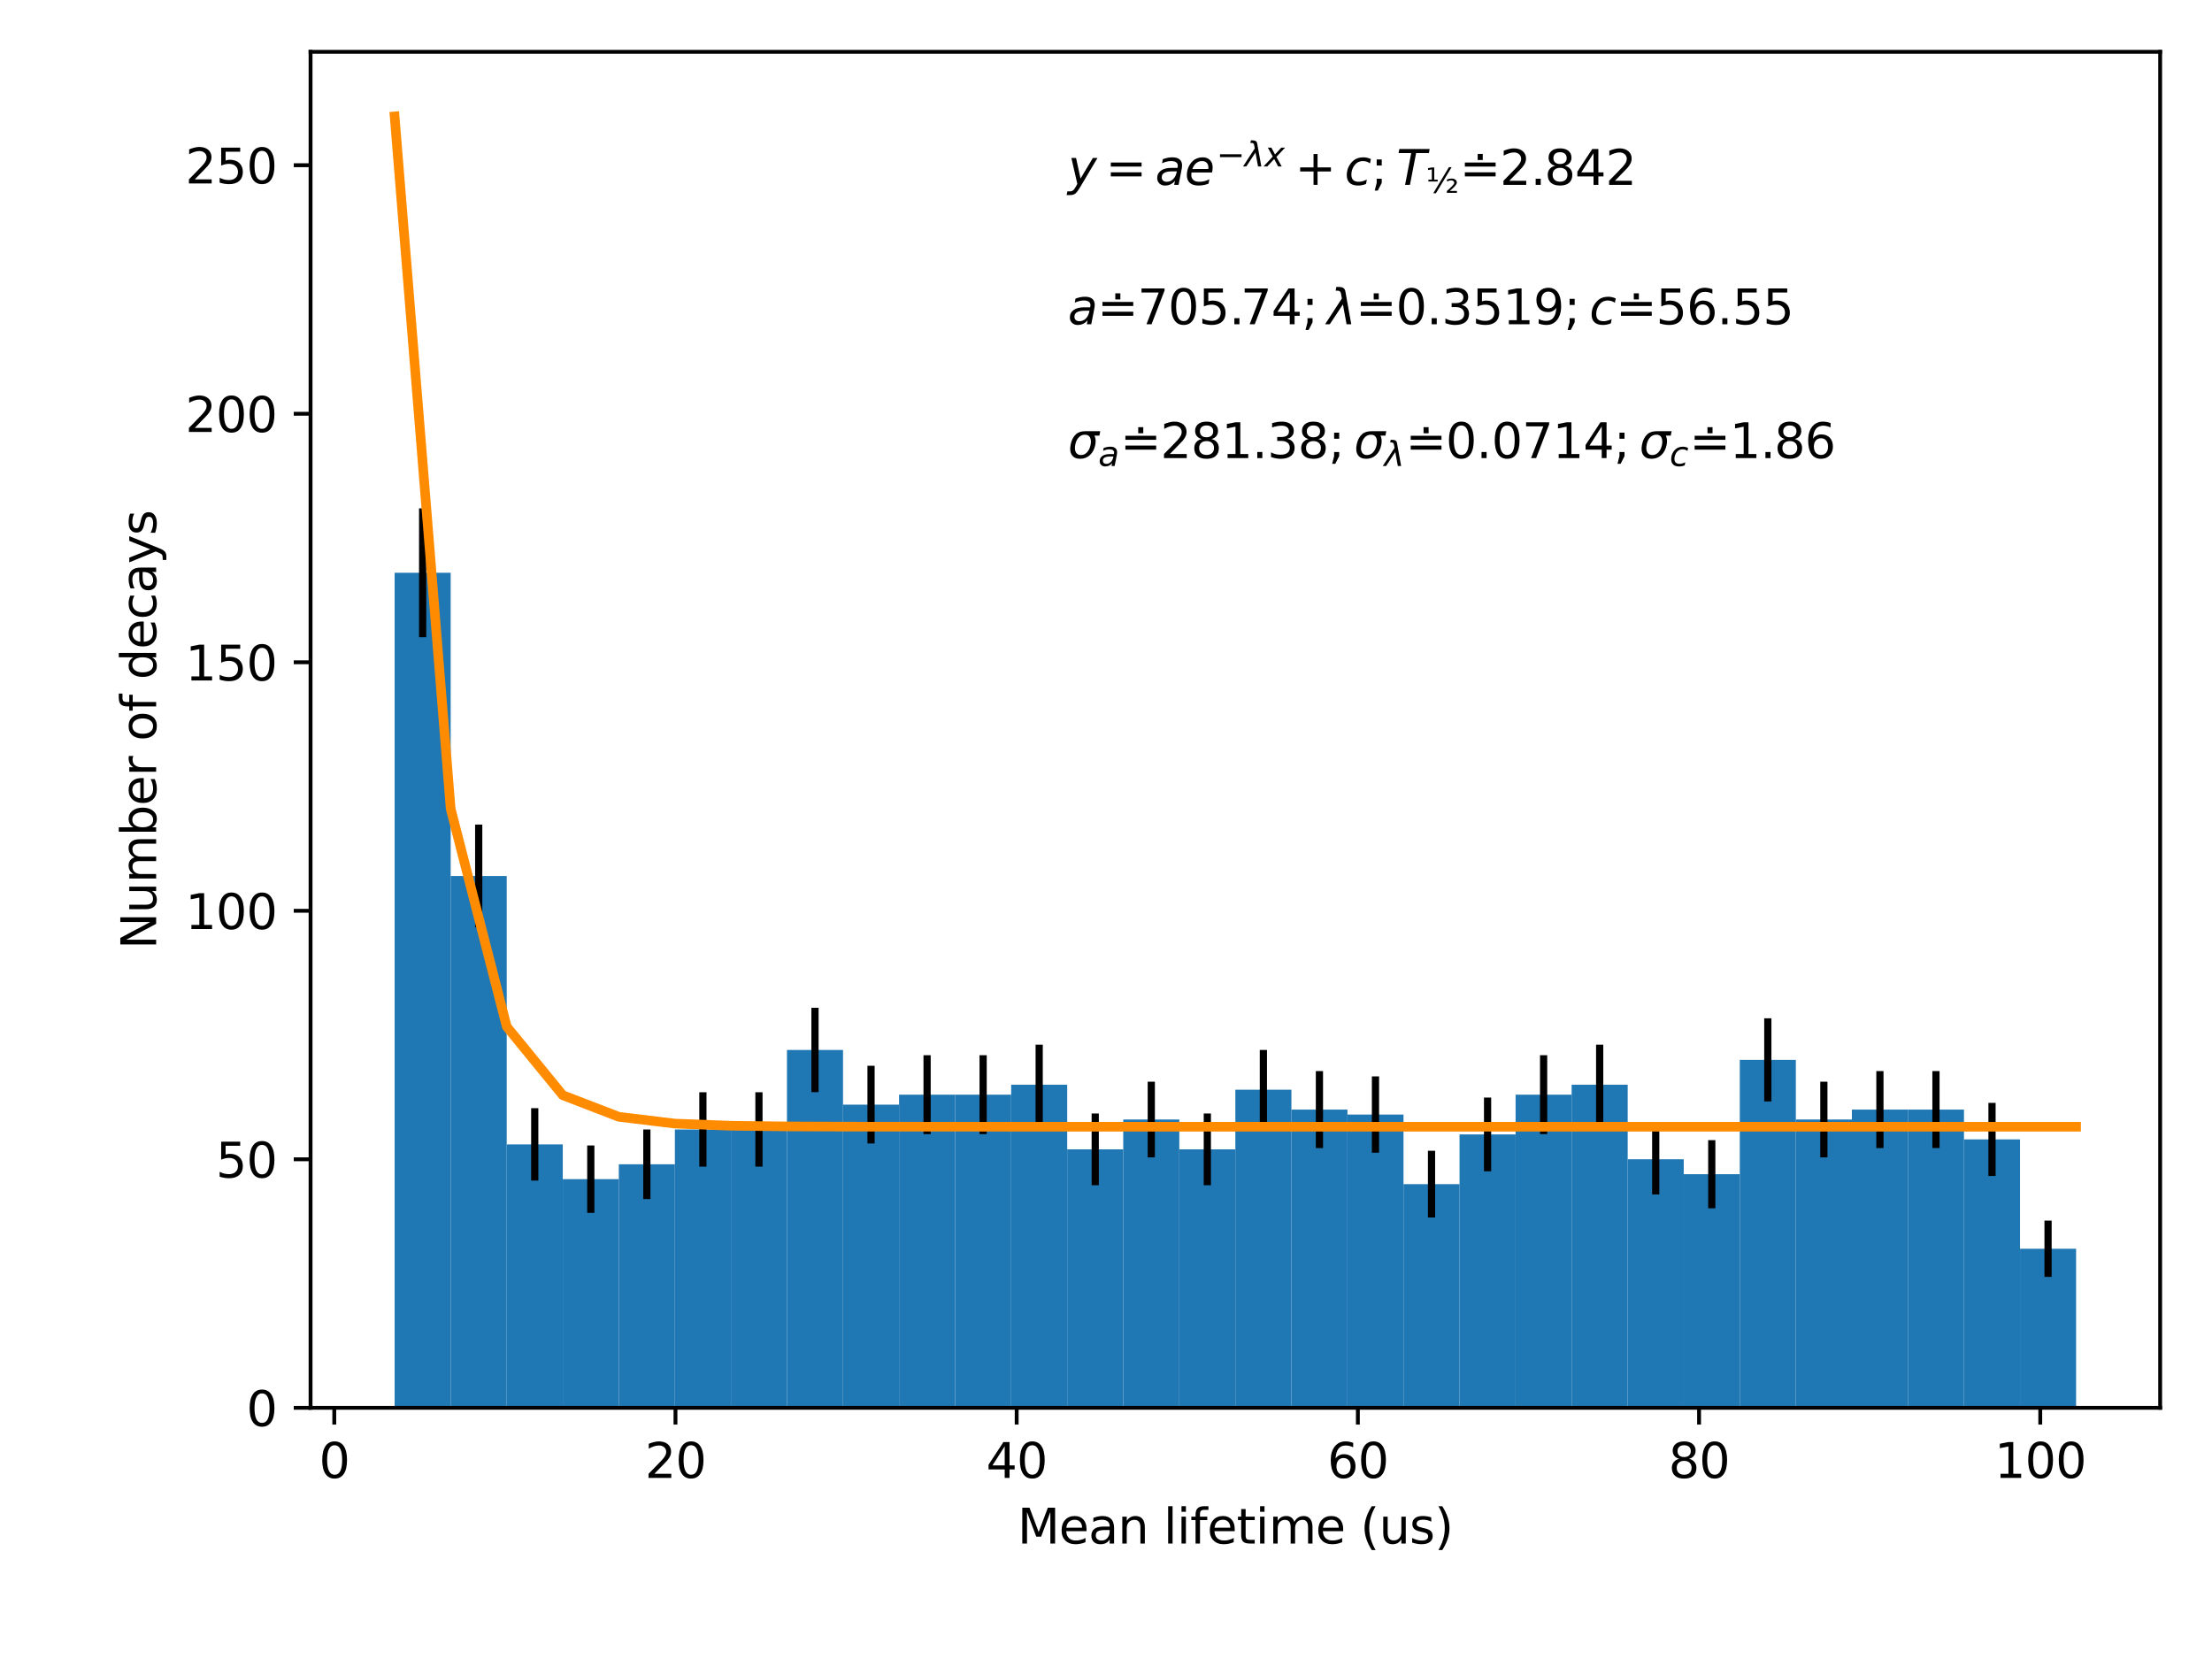<?xml version="1.0" encoding="utf-8" standalone="no"?>
<!DOCTYPE svg PUBLIC "-//W3C//DTD SVG 1.1//EN"
  "http://www.w3.org/Graphics/SVG/1.1/DTD/svg11.dtd">
<svg height="345.6pt" version="1.1" viewBox="0 0 460.8 345.6" width="460.8pt" xmlns="http://www.w3.org/2000/svg" xmlns:xlink="http://www.w3.org/1999/xlink">
 <defs>
  <style type="text/css">*{stroke-linecap:butt;stroke-linejoin:round;}</style>
 </defs>
 <g id="figure_1">
  <g id="patch_1">
   <path d="M 0 345.6 
L 460.8 345.6 
L 460.8 0 
L 0 0 
z
" style="fill:#ffffff;"/>
  </g>
  <g id="axes_1">
   <g id="patch_2">
    <path d="M 64.694 293.272 
L 450 293.272 
L 450 10.8 
L 64.694 10.8 
z
" style="fill:#ffffff;"/>
   </g>
   <g id="patch_3">
    <path clip-path="url(#pb9f4e8120f)" d="M 82.208 293.272 
L 93.884 293.272 
L 93.884 119.322 
L 82.208 119.322 
z
" style="fill:#1f77b4;"/>
   </g>
   <g id="patch_4">
    <path clip-path="url(#pb9f4e8120f)" d="M 93.884 293.272 
L 105.56 293.272 
L 105.56 182.483 
L 93.884 182.483 
z
" style="fill:#1f77b4;"/>
   </g>
   <g id="patch_5">
    <path clip-path="url(#pb9f4e8120f)" d="M 105.56 293.272 
L 117.236 293.272 
L 117.236 238.395 
L 105.56 238.395 
z
" style="fill:#1f77b4;"/>
   </g>
   <g id="patch_6">
    <path clip-path="url(#pb9f4e8120f)" d="M 117.236 293.272 
L 128.912 293.272 
L 128.912 245.643 
L 117.236 245.643 
z
" style="fill:#1f77b4;"/>
   </g>
   <g id="patch_7">
    <path clip-path="url(#pb9f4e8120f)" d="M 128.912 293.272 
L 140.588 293.272 
L 140.588 242.537 
L 128.912 242.537 
z
" style="fill:#1f77b4;"/>
   </g>
   <g id="patch_8">
    <path clip-path="url(#pb9f4e8120f)" d="M 140.588 293.272 
L 152.264 293.272 
L 152.264 235.289 
L 140.588 235.289 
z
" style="fill:#1f77b4;"/>
   </g>
   <g id="patch_9">
    <path clip-path="url(#pb9f4e8120f)" d="M 152.264 293.272 
L 163.939 293.272 
L 163.939 235.289 
L 152.264 235.289 
z
" style="fill:#1f77b4;"/>
   </g>
   <g id="patch_10">
    <path clip-path="url(#pb9f4e8120f)" d="M 163.939 293.272 
L 175.615 293.272 
L 175.615 218.722 
L 163.939 218.722 
z
" style="fill:#1f77b4;"/>
   </g>
   <g id="patch_11">
    <path clip-path="url(#pb9f4e8120f)" d="M 175.615 293.272 
L 187.291 293.272 
L 187.291 230.112 
L 175.615 230.112 
z
" style="fill:#1f77b4;"/>
   </g>
   <g id="patch_12">
    <path clip-path="url(#pb9f4e8120f)" d="M 187.291 293.272 
L 198.967 293.272 
L 198.967 228.041 
L 187.291 228.041 
z
" style="fill:#1f77b4;"/>
   </g>
   <g id="patch_13">
    <path clip-path="url(#pb9f4e8120f)" d="M 198.967 293.272 
L 210.643 293.272 
L 210.643 228.041 
L 198.967 228.041 
z
" style="fill:#1f77b4;"/>
   </g>
   <g id="patch_14">
    <path clip-path="url(#pb9f4e8120f)" d="M 210.643 293.272 
L 222.319 293.272 
L 222.319 225.97 
L 210.643 225.97 
z
" style="fill:#1f77b4;"/>
   </g>
   <g id="patch_15">
    <path clip-path="url(#pb9f4e8120f)" d="M 222.319 293.272 
L 233.995 293.272 
L 233.995 239.43 
L 222.319 239.43 
z
" style="fill:#1f77b4;"/>
   </g>
   <g id="patch_16">
    <path clip-path="url(#pb9f4e8120f)" d="M 233.995 293.272 
L 245.671 293.272 
L 245.671 233.218 
L 233.995 233.218 
z
" style="fill:#1f77b4;"/>
   </g>
   <g id="patch_17">
    <path clip-path="url(#pb9f4e8120f)" d="M 245.671 293.272 
L 257.347 293.272 
L 257.347 239.43 
L 245.671 239.43 
z
" style="fill:#1f77b4;"/>
   </g>
   <g id="patch_18">
    <path clip-path="url(#pb9f4e8120f)" d="M 257.347 293.272 
L 269.023 293.272 
L 269.023 227.005 
L 257.347 227.005 
z
" style="fill:#1f77b4;"/>
   </g>
   <g id="patch_19">
    <path clip-path="url(#pb9f4e8120f)" d="M 269.023 293.272 
L 280.699 293.272 
L 280.699 231.147 
L 269.023 231.147 
z
" style="fill:#1f77b4;"/>
   </g>
   <g id="patch_20">
    <path clip-path="url(#pb9f4e8120f)" d="M 280.699 293.272 
L 292.375 293.272 
L 292.375 232.182 
L 280.699 232.182 
z
" style="fill:#1f77b4;"/>
   </g>
   <g id="patch_21">
    <path clip-path="url(#pb9f4e8120f)" d="M 292.375 293.272 
L 304.051 293.272 
L 304.051 246.678 
L 292.375 246.678 
z
" style="fill:#1f77b4;"/>
   </g>
   <g id="patch_22">
    <path clip-path="url(#pb9f4e8120f)" d="M 304.051 293.272 
L 315.727 293.272 
L 315.727 236.324 
L 304.051 236.324 
z
" style="fill:#1f77b4;"/>
   </g>
   <g id="patch_23">
    <path clip-path="url(#pb9f4e8120f)" d="M 315.727 293.272 
L 327.403 293.272 
L 327.403 228.041 
L 315.727 228.041 
z
" style="fill:#1f77b4;"/>
   </g>
   <g id="patch_24">
    <path clip-path="url(#pb9f4e8120f)" d="M 327.403 293.272 
L 339.079 293.272 
L 339.079 225.97 
L 327.403 225.97 
z
" style="fill:#1f77b4;"/>
   </g>
   <g id="patch_25">
    <path clip-path="url(#pb9f4e8120f)" d="M 339.079 293.272 
L 350.755 293.272 
L 350.755 241.501 
L 339.079 241.501 
z
" style="fill:#1f77b4;"/>
   </g>
   <g id="patch_26">
    <path clip-path="url(#pb9f4e8120f)" d="M 350.755 293.272 
L 362.43 293.272 
L 362.43 244.607 
L 350.755 244.607 
z
" style="fill:#1f77b4;"/>
   </g>
   <g id="patch_27">
    <path clip-path="url(#pb9f4e8120f)" d="M 362.43 293.272 
L 374.106 293.272 
L 374.106 220.793 
L 362.43 220.793 
z
" style="fill:#1f77b4;"/>
   </g>
   <g id="patch_28">
    <path clip-path="url(#pb9f4e8120f)" d="M 374.106 293.272 
L 385.782 293.272 
L 385.782 233.218 
L 374.106 233.218 
z
" style="fill:#1f77b4;"/>
   </g>
   <g id="patch_29">
    <path clip-path="url(#pb9f4e8120f)" d="M 385.782 293.272 
L 397.458 293.272 
L 397.458 231.147 
L 385.782 231.147 
z
" style="fill:#1f77b4;"/>
   </g>
   <g id="patch_30">
    <path clip-path="url(#pb9f4e8120f)" d="M 397.458 293.272 
L 409.134 293.272 
L 409.134 231.147 
L 397.458 231.147 
z
" style="fill:#1f77b4;"/>
   </g>
   <g id="patch_31">
    <path clip-path="url(#pb9f4e8120f)" d="M 409.134 293.272 
L 420.81 293.272 
L 420.81 237.36 
L 409.134 237.36 
z
" style="fill:#1f77b4;"/>
   </g>
   <g id="patch_32">
    <path clip-path="url(#pb9f4e8120f)" d="M 420.81 293.272 
L 432.486 293.272 
L 432.486 260.139 
L 420.81 260.139 
z
" style="fill:#1f77b4;"/>
   </g>
   <g id="matplotlib.axis_1">
    <g id="xtick_1">
     <g id="line2d_1">
      <defs>
       <path d="M 0 0 
L 0 3.5 
" id="mb888a8dc50" style="stroke:#000000;stroke-width:0.8;"/>
      </defs>
      <g>
       <use style="stroke:#000000;stroke-width:0.8;" x="69.636" xlink:href="#mb888a8dc50" y="293.272"/>
      </g>
     </g>
     <g id="text_1">
      <!-- 0 -->
      <g transform="translate(66.455 307.87)scale(0.1 -0.1)">
       <defs>
        <path d="M 2034 4250 
Q 1547 4250 1301 3770 
Q 1056 3291 1056 2328 
Q 1056 1369 1301 889 
Q 1547 409 2034 409 
Q 2525 409 2770 889 
Q 3016 1369 3016 2328 
Q 3016 3291 2770 3770 
Q 2525 4250 2034 4250 
z
M 2034 4750 
Q 2819 4750 3233 4129 
Q 3647 3509 3647 2328 
Q 3647 1150 3233 529 
Q 2819 -91 2034 -91 
Q 1250 -91 836 529 
Q 422 1150 422 2328 
Q 422 3509 836 4129 
Q 1250 4750 2034 4750 
z
" id="DejaVuSans-30" transform="scale(0.016)"/>
       </defs>
       <use xlink:href="#DejaVuSans-30"/>
      </g>
     </g>
    </g>
    <g id="xtick_2">
     <g id="line2d_2">
      <g>
       <use style="stroke:#000000;stroke-width:0.8;" x="140.713" xlink:href="#mb888a8dc50" y="293.272"/>
      </g>
     </g>
     <g id="text_2">
      <!-- 20 -->
      <g transform="translate(134.351 307.87)scale(0.1 -0.1)">
       <defs>
        <path d="M 1228 531 
L 3431 531 
L 3431 0 
L 469 0 
L 469 531 
Q 828 903 1448 1529 
Q 2069 2156 2228 2338 
Q 2531 2678 2651 2914 
Q 2772 3150 2772 3378 
Q 2772 3750 2511 3984 
Q 2250 4219 1831 4219 
Q 1534 4219 1204 4116 
Q 875 4013 500 3803 
L 500 4441 
Q 881 4594 1212 4672 
Q 1544 4750 1819 4750 
Q 2544 4750 2975 4387 
Q 3406 4025 3406 3419 
Q 3406 3131 3298 2873 
Q 3191 2616 2906 2266 
Q 2828 2175 2409 1742 
Q 1991 1309 1228 531 
z
" id="DejaVuSans-32" transform="scale(0.016)"/>
       </defs>
       <use xlink:href="#DejaVuSans-32"/>
       <use x="63.623" xlink:href="#DejaVuSans-30"/>
      </g>
     </g>
    </g>
    <g id="xtick_3">
     <g id="line2d_3">
      <g>
       <use style="stroke:#000000;stroke-width:0.8;" x="211.791" xlink:href="#mb888a8dc50" y="293.272"/>
      </g>
     </g>
     <g id="text_3">
      <!-- 40 -->
      <g transform="translate(205.428 307.87)scale(0.1 -0.1)">
       <defs>
        <path d="M 2419 4116 
L 825 1625 
L 2419 1625 
L 2419 4116 
z
M 2253 4666 
L 3047 4666 
L 3047 1625 
L 3713 1625 
L 3713 1100 
L 3047 1100 
L 3047 0 
L 2419 0 
L 2419 1100 
L 313 1100 
L 313 1709 
L 2253 4666 
z
" id="DejaVuSans-34" transform="scale(0.016)"/>
       </defs>
       <use xlink:href="#DejaVuSans-34"/>
       <use x="63.623" xlink:href="#DejaVuSans-30"/>
      </g>
     </g>
    </g>
    <g id="xtick_4">
     <g id="line2d_4">
      <g>
       <use style="stroke:#000000;stroke-width:0.8;" x="282.868" xlink:href="#mb888a8dc50" y="293.272"/>
      </g>
     </g>
     <g id="text_4">
      <!-- 60 -->
      <g transform="translate(276.506 307.87)scale(0.1 -0.1)">
       <defs>
        <path d="M 2113 2584 
Q 1688 2584 1439 2293 
Q 1191 2003 1191 1497 
Q 1191 994 1439 701 
Q 1688 409 2113 409 
Q 2538 409 2786 701 
Q 3034 994 3034 1497 
Q 3034 2003 2786 2293 
Q 2538 2584 2113 2584 
z
M 3366 4563 
L 3366 3988 
Q 3128 4100 2886 4159 
Q 2644 4219 2406 4219 
Q 1781 4219 1451 3797 
Q 1122 3375 1075 2522 
Q 1259 2794 1537 2939 
Q 1816 3084 2150 3084 
Q 2853 3084 3261 2657 
Q 3669 2231 3669 1497 
Q 3669 778 3244 343 
Q 2819 -91 2113 -91 
Q 1303 -91 875 529 
Q 447 1150 447 2328 
Q 447 3434 972 4092 
Q 1497 4750 2381 4750 
Q 2619 4750 2861 4703 
Q 3103 4656 3366 4563 
z
" id="DejaVuSans-36" transform="scale(0.016)"/>
       </defs>
       <use xlink:href="#DejaVuSans-36"/>
       <use x="63.623" xlink:href="#DejaVuSans-30"/>
      </g>
     </g>
    </g>
    <g id="xtick_5">
     <g id="line2d_5">
      <g>
       <use style="stroke:#000000;stroke-width:0.8;" x="353.946" xlink:href="#mb888a8dc50" y="293.272"/>
      </g>
     </g>
     <g id="text_5">
      <!-- 80 -->
      <g transform="translate(347.583 307.87)scale(0.1 -0.1)">
       <defs>
        <path d="M 2034 2216 
Q 1584 2216 1326 1975 
Q 1069 1734 1069 1313 
Q 1069 891 1326 650 
Q 1584 409 2034 409 
Q 2484 409 2743 651 
Q 3003 894 3003 1313 
Q 3003 1734 2745 1975 
Q 2488 2216 2034 2216 
z
M 1403 2484 
Q 997 2584 770 2862 
Q 544 3141 544 3541 
Q 544 4100 942 4425 
Q 1341 4750 2034 4750 
Q 2731 4750 3128 4425 
Q 3525 4100 3525 3541 
Q 3525 3141 3298 2862 
Q 3072 2584 2669 2484 
Q 3125 2378 3379 2068 
Q 3634 1759 3634 1313 
Q 3634 634 3220 271 
Q 2806 -91 2034 -91 
Q 1263 -91 848 271 
Q 434 634 434 1313 
Q 434 1759 690 2068 
Q 947 2378 1403 2484 
z
M 1172 3481 
Q 1172 3119 1398 2916 
Q 1625 2713 2034 2713 
Q 2441 2713 2670 2916 
Q 2900 3119 2900 3481 
Q 2900 3844 2670 4047 
Q 2441 4250 2034 4250 
Q 1625 4250 1398 4047 
Q 1172 3844 1172 3481 
z
" id="DejaVuSans-38" transform="scale(0.016)"/>
       </defs>
       <use xlink:href="#DejaVuSans-38"/>
       <use x="63.623" xlink:href="#DejaVuSans-30"/>
      </g>
     </g>
    </g>
    <g id="xtick_6">
     <g id="line2d_6">
      <g>
       <use style="stroke:#000000;stroke-width:0.8;" x="425.023" xlink:href="#mb888a8dc50" y="293.272"/>
      </g>
     </g>
     <g id="text_6">
      <!-- 100 -->
      <g transform="translate(415.479 307.87)scale(0.1 -0.1)">
       <defs>
        <path d="M 794 531 
L 1825 531 
L 1825 4091 
L 703 3866 
L 703 4441 
L 1819 4666 
L 2450 4666 
L 2450 531 
L 3481 531 
L 3481 0 
L 794 0 
L 794 531 
z
" id="DejaVuSans-31" transform="scale(0.016)"/>
       </defs>
       <use xlink:href="#DejaVuSans-31"/>
       <use x="63.623" xlink:href="#DejaVuSans-30"/>
       <use x="127.246" xlink:href="#DejaVuSans-30"/>
      </g>
     </g>
    </g>
    <g id="text_7">
     <!-- Mean lifetime (us) -->
     <g transform="translate(211.959 321.549)scale(0.1 -0.1)">
      <defs>
       <path d="M 628 4666 
L 1569 4666 
L 2759 1491 
L 3956 4666 
L 4897 4666 
L 4897 0 
L 4281 0 
L 4281 4097 
L 3078 897 
L 2444 897 
L 1241 4097 
L 1241 0 
L 628 0 
L 628 4666 
z
" id="DejaVuSans-4d" transform="scale(0.016)"/>
       <path d="M 3597 1894 
L 3597 1613 
L 953 1613 
Q 991 1019 1311 708 
Q 1631 397 2203 397 
Q 2534 397 2845 478 
Q 3156 559 3463 722 
L 3463 178 
Q 3153 47 2828 -22 
Q 2503 -91 2169 -91 
Q 1331 -91 842 396 
Q 353 884 353 1716 
Q 353 2575 817 3079 
Q 1281 3584 2069 3584 
Q 2775 3584 3186 3129 
Q 3597 2675 3597 1894 
z
M 3022 2063 
Q 3016 2534 2758 2815 
Q 2500 3097 2075 3097 
Q 1594 3097 1305 2825 
Q 1016 2553 972 2059 
L 3022 2063 
z
" id="DejaVuSans-65" transform="scale(0.016)"/>
       <path d="M 2194 1759 
Q 1497 1759 1228 1600 
Q 959 1441 959 1056 
Q 959 750 1161 570 
Q 1363 391 1709 391 
Q 2188 391 2477 730 
Q 2766 1069 2766 1631 
L 2766 1759 
L 2194 1759 
z
M 3341 1997 
L 3341 0 
L 2766 0 
L 2766 531 
Q 2569 213 2275 61 
Q 1981 -91 1556 -91 
Q 1019 -91 701 211 
Q 384 513 384 1019 
Q 384 1609 779 1909 
Q 1175 2209 1959 2209 
L 2766 2209 
L 2766 2266 
Q 2766 2663 2505 2880 
Q 2244 3097 1772 3097 
Q 1472 3097 1187 3025 
Q 903 2953 641 2809 
L 641 3341 
Q 956 3463 1253 3523 
Q 1550 3584 1831 3584 
Q 2591 3584 2966 3190 
Q 3341 2797 3341 1997 
z
" id="DejaVuSans-61" transform="scale(0.016)"/>
       <path d="M 3513 2113 
L 3513 0 
L 2938 0 
L 2938 2094 
Q 2938 2591 2744 2837 
Q 2550 3084 2163 3084 
Q 1697 3084 1428 2787 
Q 1159 2491 1159 1978 
L 1159 0 
L 581 0 
L 581 3500 
L 1159 3500 
L 1159 2956 
Q 1366 3272 1645 3428 
Q 1925 3584 2291 3584 
Q 2894 3584 3203 3211 
Q 3513 2838 3513 2113 
z
" id="DejaVuSans-6e" transform="scale(0.016)"/>
       <path id="DejaVuSans-20" transform="scale(0.016)"/>
       <path d="M 603 4863 
L 1178 4863 
L 1178 0 
L 603 0 
L 603 4863 
z
" id="DejaVuSans-6c" transform="scale(0.016)"/>
       <path d="M 603 3500 
L 1178 3500 
L 1178 0 
L 603 0 
L 603 3500 
z
M 603 4863 
L 1178 4863 
L 1178 4134 
L 603 4134 
L 603 4863 
z
" id="DejaVuSans-69" transform="scale(0.016)"/>
       <path d="M 2375 4863 
L 2375 4384 
L 1825 4384 
Q 1516 4384 1395 4259 
Q 1275 4134 1275 3809 
L 1275 3500 
L 2222 3500 
L 2222 3053 
L 1275 3053 
L 1275 0 
L 697 0 
L 697 3053 
L 147 3053 
L 147 3500 
L 697 3500 
L 697 3744 
Q 697 4328 969 4595 
Q 1241 4863 1831 4863 
L 2375 4863 
z
" id="DejaVuSans-66" transform="scale(0.016)"/>
       <path d="M 1172 4494 
L 1172 3500 
L 2356 3500 
L 2356 3053 
L 1172 3053 
L 1172 1153 
Q 1172 725 1289 603 
Q 1406 481 1766 481 
L 2356 481 
L 2356 0 
L 1766 0 
Q 1100 0 847 248 
Q 594 497 594 1153 
L 594 3053 
L 172 3053 
L 172 3500 
L 594 3500 
L 594 4494 
L 1172 4494 
z
" id="DejaVuSans-74" transform="scale(0.016)"/>
       <path d="M 3328 2828 
Q 3544 3216 3844 3400 
Q 4144 3584 4550 3584 
Q 5097 3584 5394 3201 
Q 5691 2819 5691 2113 
L 5691 0 
L 5113 0 
L 5113 2094 
Q 5113 2597 4934 2840 
Q 4756 3084 4391 3084 
Q 3944 3084 3684 2787 
Q 3425 2491 3425 1978 
L 3425 0 
L 2847 0 
L 2847 2094 
Q 2847 2600 2669 2842 
Q 2491 3084 2119 3084 
Q 1678 3084 1418 2786 
Q 1159 2488 1159 1978 
L 1159 0 
L 581 0 
L 581 3500 
L 1159 3500 
L 1159 2956 
Q 1356 3278 1631 3431 
Q 1906 3584 2284 3584 
Q 2666 3584 2933 3390 
Q 3200 3197 3328 2828 
z
" id="DejaVuSans-6d" transform="scale(0.016)"/>
       <path d="M 1984 4856 
Q 1566 4138 1362 3434 
Q 1159 2731 1159 2009 
Q 1159 1288 1364 580 
Q 1569 -128 1984 -844 
L 1484 -844 
Q 1016 -109 783 600 
Q 550 1309 550 2009 
Q 550 2706 781 3412 
Q 1013 4119 1484 4856 
L 1984 4856 
z
" id="DejaVuSans-28" transform="scale(0.016)"/>
       <path d="M 544 1381 
L 544 3500 
L 1119 3500 
L 1119 1403 
Q 1119 906 1312 657 
Q 1506 409 1894 409 
Q 2359 409 2629 706 
Q 2900 1003 2900 1516 
L 2900 3500 
L 3475 3500 
L 3475 0 
L 2900 0 
L 2900 538 
Q 2691 219 2414 64 
Q 2138 -91 1772 -91 
Q 1169 -91 856 284 
Q 544 659 544 1381 
z
M 1991 3584 
L 1991 3584 
z
" id="DejaVuSans-75" transform="scale(0.016)"/>
       <path d="M 2834 3397 
L 2834 2853 
Q 2591 2978 2328 3040 
Q 2066 3103 1784 3103 
Q 1356 3103 1142 2972 
Q 928 2841 928 2578 
Q 928 2378 1081 2264 
Q 1234 2150 1697 2047 
L 1894 2003 
Q 2506 1872 2764 1633 
Q 3022 1394 3022 966 
Q 3022 478 2636 193 
Q 2250 -91 1575 -91 
Q 1294 -91 989 -36 
Q 684 19 347 128 
L 347 722 
Q 666 556 975 473 
Q 1284 391 1588 391 
Q 1994 391 2212 530 
Q 2431 669 2431 922 
Q 2431 1156 2273 1281 
Q 2116 1406 1581 1522 
L 1381 1569 
Q 847 1681 609 1914 
Q 372 2147 372 2553 
Q 372 3047 722 3315 
Q 1072 3584 1716 3584 
Q 2034 3584 2315 3537 
Q 2597 3491 2834 3397 
z
" id="DejaVuSans-73" transform="scale(0.016)"/>
       <path d="M 513 4856 
L 1013 4856 
Q 1481 4119 1714 3412 
Q 1947 2706 1947 2009 
Q 1947 1309 1714 600 
Q 1481 -109 1013 -844 
L 513 -844 
Q 928 -128 1133 580 
Q 1338 1288 1338 2009 
Q 1338 2731 1133 3434 
Q 928 4138 513 4856 
z
" id="DejaVuSans-29" transform="scale(0.016)"/>
      </defs>
      <use xlink:href="#DejaVuSans-4d"/>
      <use x="86.279" xlink:href="#DejaVuSans-65"/>
      <use x="147.803" xlink:href="#DejaVuSans-61"/>
      <use x="209.082" xlink:href="#DejaVuSans-6e"/>
      <use x="272.461" xlink:href="#DejaVuSans-20"/>
      <use x="304.248" xlink:href="#DejaVuSans-6c"/>
      <use x="332.031" xlink:href="#DejaVuSans-69"/>
      <use x="359.814" xlink:href="#DejaVuSans-66"/>
      <use x="395.02" xlink:href="#DejaVuSans-65"/>
      <use x="456.543" xlink:href="#DejaVuSans-74"/>
      <use x="495.752" xlink:href="#DejaVuSans-69"/>
      <use x="523.535" xlink:href="#DejaVuSans-6d"/>
      <use x="620.947" xlink:href="#DejaVuSans-65"/>
      <use x="682.471" xlink:href="#DejaVuSans-20"/>
      <use x="714.258" xlink:href="#DejaVuSans-28"/>
      <use x="753.271" xlink:href="#DejaVuSans-75"/>
      <use x="816.65" xlink:href="#DejaVuSans-73"/>
      <use x="868.75" xlink:href="#DejaVuSans-29"/>
     </g>
    </g>
   </g>
   <g id="matplotlib.axis_2">
    <g id="ytick_1">
     <g id="line2d_7">
      <defs>
       <path d="M 0 0 
L -3.5 0 
" id="m38ed943ce0" style="stroke:#000000;stroke-width:0.8;"/>
      </defs>
      <g>
       <use style="stroke:#000000;stroke-width:0.8;" x="64.694" xlink:href="#m38ed943ce0" y="293.272"/>
      </g>
     </g>
     <g id="text_8">
      <!-- 0 -->
      <g transform="translate(51.331 297.071)scale(0.1 -0.1)">
       <use xlink:href="#DejaVuSans-30"/>
      </g>
     </g>
    </g>
    <g id="ytick_2">
     <g id="line2d_8">
      <g>
       <use style="stroke:#000000;stroke-width:0.8;" x="64.694" xlink:href="#m38ed943ce0" y="241.501"/>
      </g>
     </g>
     <g id="text_9">
      <!-- 50 -->
      <g transform="translate(44.969 245.3)scale(0.1 -0.1)">
       <defs>
        <path d="M 691 4666 
L 3169 4666 
L 3169 4134 
L 1269 4134 
L 1269 2991 
Q 1406 3038 1543 3061 
Q 1681 3084 1819 3084 
Q 2600 3084 3056 2656 
Q 3513 2228 3513 1497 
Q 3513 744 3044 326 
Q 2575 -91 1722 -91 
Q 1428 -91 1123 -41 
Q 819 9 494 109 
L 494 744 
Q 775 591 1075 516 
Q 1375 441 1709 441 
Q 2250 441 2565 725 
Q 2881 1009 2881 1497 
Q 2881 1984 2565 2268 
Q 2250 2553 1709 2553 
Q 1456 2553 1204 2497 
Q 953 2441 691 2322 
L 691 4666 
z
" id="DejaVuSans-35" transform="scale(0.016)"/>
       </defs>
       <use xlink:href="#DejaVuSans-35"/>
       <use x="63.623" xlink:href="#DejaVuSans-30"/>
      </g>
     </g>
    </g>
    <g id="ytick_3">
     <g id="line2d_9">
      <g>
       <use style="stroke:#000000;stroke-width:0.8;" x="64.694" xlink:href="#m38ed943ce0" y="189.73"/>
      </g>
     </g>
     <g id="text_10">
      <!-- 100 -->
      <g transform="translate(38.606 193.53)scale(0.1 -0.1)">
       <use xlink:href="#DejaVuSans-31"/>
       <use x="63.623" xlink:href="#DejaVuSans-30"/>
       <use x="127.246" xlink:href="#DejaVuSans-30"/>
      </g>
     </g>
    </g>
    <g id="ytick_4">
     <g id="line2d_10">
      <g>
       <use style="stroke:#000000;stroke-width:0.8;" x="64.694" xlink:href="#m38ed943ce0" y="137.96"/>
      </g>
     </g>
     <g id="text_11">
      <!-- 150 -->
      <g transform="translate(38.606 141.759)scale(0.1 -0.1)">
       <use xlink:href="#DejaVuSans-31"/>
       <use x="63.623" xlink:href="#DejaVuSans-35"/>
       <use x="127.246" xlink:href="#DejaVuSans-30"/>
      </g>
     </g>
    </g>
    <g id="ytick_5">
     <g id="line2d_11">
      <g>
       <use style="stroke:#000000;stroke-width:0.8;" x="64.694" xlink:href="#m38ed943ce0" y="86.189"/>
      </g>
     </g>
     <g id="text_12">
      <!-- 200 -->
      <g transform="translate(38.606 89.988)scale(0.1 -0.1)">
       <use xlink:href="#DejaVuSans-32"/>
       <use x="63.623" xlink:href="#DejaVuSans-30"/>
       <use x="127.246" xlink:href="#DejaVuSans-30"/>
      </g>
     </g>
    </g>
    <g id="ytick_6">
     <g id="line2d_12">
      <g>
       <use style="stroke:#000000;stroke-width:0.8;" x="64.694" xlink:href="#m38ed943ce0" y="34.418"/>
      </g>
     </g>
     <g id="text_13">
      <!-- 250 -->
      <g transform="translate(38.606 38.217)scale(0.1 -0.1)">
       <use xlink:href="#DejaVuSans-32"/>
       <use x="63.623" xlink:href="#DejaVuSans-35"/>
       <use x="127.246" xlink:href="#DejaVuSans-30"/>
      </g>
     </g>
    </g>
    <g id="text_14">
     <!-- Number of decays -->
     <g transform="translate(32.527 197.748)rotate(-90)scale(0.1 -0.1)">
      <defs>
       <path d="M 628 4666 
L 1478 4666 
L 3547 763 
L 3547 4666 
L 4159 4666 
L 4159 0 
L 3309 0 
L 1241 3903 
L 1241 0 
L 628 0 
L 628 4666 
z
" id="DejaVuSans-4e" transform="scale(0.016)"/>
       <path d="M 3116 1747 
Q 3116 2381 2855 2742 
Q 2594 3103 2138 3103 
Q 1681 3103 1420 2742 
Q 1159 2381 1159 1747 
Q 1159 1113 1420 752 
Q 1681 391 2138 391 
Q 2594 391 2855 752 
Q 3116 1113 3116 1747 
z
M 1159 2969 
Q 1341 3281 1617 3432 
Q 1894 3584 2278 3584 
Q 2916 3584 3314 3078 
Q 3713 2572 3713 1747 
Q 3713 922 3314 415 
Q 2916 -91 2278 -91 
Q 1894 -91 1617 61 
Q 1341 213 1159 525 
L 1159 0 
L 581 0 
L 581 4863 
L 1159 4863 
L 1159 2969 
z
" id="DejaVuSans-62" transform="scale(0.016)"/>
       <path d="M 2631 2963 
Q 2534 3019 2420 3045 
Q 2306 3072 2169 3072 
Q 1681 3072 1420 2755 
Q 1159 2438 1159 1844 
L 1159 0 
L 581 0 
L 581 3500 
L 1159 3500 
L 1159 2956 
Q 1341 3275 1631 3429 
Q 1922 3584 2338 3584 
Q 2397 3584 2469 3576 
Q 2541 3569 2628 3553 
L 2631 2963 
z
" id="DejaVuSans-72" transform="scale(0.016)"/>
       <path d="M 1959 3097 
Q 1497 3097 1228 2736 
Q 959 2375 959 1747 
Q 959 1119 1226 758 
Q 1494 397 1959 397 
Q 2419 397 2687 759 
Q 2956 1122 2956 1747 
Q 2956 2369 2687 2733 
Q 2419 3097 1959 3097 
z
M 1959 3584 
Q 2709 3584 3137 3096 
Q 3566 2609 3566 1747 
Q 3566 888 3137 398 
Q 2709 -91 1959 -91 
Q 1206 -91 779 398 
Q 353 888 353 1747 
Q 353 2609 779 3096 
Q 1206 3584 1959 3584 
z
" id="DejaVuSans-6f" transform="scale(0.016)"/>
       <path d="M 2906 2969 
L 2906 4863 
L 3481 4863 
L 3481 0 
L 2906 0 
L 2906 525 
Q 2725 213 2448 61 
Q 2172 -91 1784 -91 
Q 1150 -91 751 415 
Q 353 922 353 1747 
Q 353 2572 751 3078 
Q 1150 3584 1784 3584 
Q 2172 3584 2448 3432 
Q 2725 3281 2906 2969 
z
M 947 1747 
Q 947 1113 1208 752 
Q 1469 391 1925 391 
Q 2381 391 2643 752 
Q 2906 1113 2906 1747 
Q 2906 2381 2643 2742 
Q 2381 3103 1925 3103 
Q 1469 3103 1208 2742 
Q 947 2381 947 1747 
z
" id="DejaVuSans-64" transform="scale(0.016)"/>
       <path d="M 3122 3366 
L 3122 2828 
Q 2878 2963 2633 3030 
Q 2388 3097 2138 3097 
Q 1578 3097 1268 2742 
Q 959 2388 959 1747 
Q 959 1106 1268 751 
Q 1578 397 2138 397 
Q 2388 397 2633 464 
Q 2878 531 3122 666 
L 3122 134 
Q 2881 22 2623 -34 
Q 2366 -91 2075 -91 
Q 1284 -91 818 406 
Q 353 903 353 1747 
Q 353 2603 823 3093 
Q 1294 3584 2113 3584 
Q 2378 3584 2631 3529 
Q 2884 3475 3122 3366 
z
" id="DejaVuSans-63" transform="scale(0.016)"/>
       <path d="M 2059 -325 
Q 1816 -950 1584 -1140 
Q 1353 -1331 966 -1331 
L 506 -1331 
L 506 -850 
L 844 -850 
Q 1081 -850 1212 -737 
Q 1344 -625 1503 -206 
L 1606 56 
L 191 3500 
L 800 3500 
L 1894 763 
L 2988 3500 
L 3597 3500 
L 2059 -325 
z
" id="DejaVuSans-79" transform="scale(0.016)"/>
      </defs>
      <use xlink:href="#DejaVuSans-4e"/>
      <use x="74.805" xlink:href="#DejaVuSans-75"/>
      <use x="138.184" xlink:href="#DejaVuSans-6d"/>
      <use x="235.596" xlink:href="#DejaVuSans-62"/>
      <use x="299.072" xlink:href="#DejaVuSans-65"/>
      <use x="360.596" xlink:href="#DejaVuSans-72"/>
      <use x="401.709" xlink:href="#DejaVuSans-20"/>
      <use x="433.496" xlink:href="#DejaVuSans-6f"/>
      <use x="494.678" xlink:href="#DejaVuSans-66"/>
      <use x="529.883" xlink:href="#DejaVuSans-20"/>
      <use x="561.67" xlink:href="#DejaVuSans-64"/>
      <use x="625.146" xlink:href="#DejaVuSans-65"/>
      <use x="686.67" xlink:href="#DejaVuSans-63"/>
      <use x="741.65" xlink:href="#DejaVuSans-61"/>
      <use x="802.93" xlink:href="#DejaVuSans-79"/>
      <use x="862.109" xlink:href="#DejaVuSans-73"/>
     </g>
    </g>
   </g>
   <g id="LineCollection_1">
    <path clip-path="url(#pb9f4e8120f)" d="M 88.046 132.743 
L 88.046 105.902 
" style="fill:none;stroke:#000000;stroke-width:1.5;"/>
    <path clip-path="url(#pb9f4e8120f)" d="M 99.722 193.193 
L 99.722 171.772 
" style="fill:none;stroke:#000000;stroke-width:1.5;"/>
    <path clip-path="url(#pb9f4e8120f)" d="M 111.398 245.933 
L 111.398 230.857 
" style="fill:none;stroke:#000000;stroke-width:1.5;"/>
    <path clip-path="url(#pb9f4e8120f)" d="M 123.074 252.665 
L 123.074 238.62 
" style="fill:none;stroke:#000000;stroke-width:1.5;"/>
    <path clip-path="url(#pb9f4e8120f)" d="M 134.75 249.785 
L 134.75 235.289 
" style="fill:none;stroke:#000000;stroke-width:1.5;"/>
    <path clip-path="url(#pb9f4e8120f)" d="M 146.426 243.037 
L 146.426 227.54 
" style="fill:none;stroke:#000000;stroke-width:1.5;"/>
    <path clip-path="url(#pb9f4e8120f)" d="M 158.102 243.037 
L 158.102 227.54 
" style="fill:none;stroke:#000000;stroke-width:1.5;"/>
    <path clip-path="url(#pb9f4e8120f)" d="M 169.777 227.508 
L 169.777 209.936 
" style="fill:none;stroke:#000000;stroke-width:1.5;"/>
    <path clip-path="url(#pb9f4e8120f)" d="M 181.453 238.199 
L 181.453 222.025 
" style="fill:none;stroke:#000000;stroke-width:1.5;"/>
    <path clip-path="url(#pb9f4e8120f)" d="M 193.129 236.259 
L 193.129 219.822 
" style="fill:none;stroke:#000000;stroke-width:1.5;"/>
    <path clip-path="url(#pb9f4e8120f)" d="M 204.805 236.259 
L 204.805 219.822 
" style="fill:none;stroke:#000000;stroke-width:1.5;"/>
    <path clip-path="url(#pb9f4e8120f)" d="M 216.481 234.318 
L 216.481 217.622 
" style="fill:none;stroke:#000000;stroke-width:1.5;"/>
    <path clip-path="url(#pb9f4e8120f)" d="M 228.157 246.897 
L 228.157 231.964 
" style="fill:none;stroke:#000000;stroke-width:1.5;"/>
    <path clip-path="url(#pb9f4e8120f)" d="M 239.833 241.103 
L 239.833 225.332 
" style="fill:none;stroke:#000000;stroke-width:1.5;"/>
    <path clip-path="url(#pb9f4e8120f)" d="M 251.509 246.897 
L 251.509 231.964 
" style="fill:none;stroke:#000000;stroke-width:1.5;"/>
    <path clip-path="url(#pb9f4e8120f)" d="M 263.185 235.289 
L 263.185 218.722 
" style="fill:none;stroke:#000000;stroke-width:1.5;"/>
    <path clip-path="url(#pb9f4e8120f)" d="M 274.861 239.167 
L 274.861 223.127 
" style="fill:none;stroke:#000000;stroke-width:1.5;"/>
    <path clip-path="url(#pb9f4e8120f)" d="M 286.537 240.136 
L 286.537 224.229 
" style="fill:none;stroke:#000000;stroke-width:1.5;"/>
    <path clip-path="url(#pb9f4e8120f)" d="M 298.213 253.624 
L 298.213 239.733 
" style="fill:none;stroke:#000000;stroke-width:1.5;"/>
    <path clip-path="url(#pb9f4e8120f)" d="M 309.889 244.003 
L 309.889 228.645 
" style="fill:none;stroke:#000000;stroke-width:1.5;"/>
    <path clip-path="url(#pb9f4e8120f)" d="M 321.565 236.259 
L 321.565 219.822 
" style="fill:none;stroke:#000000;stroke-width:1.5;"/>
    <path clip-path="url(#pb9f4e8120f)" d="M 333.241 234.318 
L 333.241 217.622 
" style="fill:none;stroke:#000000;stroke-width:1.5;"/>
    <path clip-path="url(#pb9f4e8120f)" d="M 344.917 248.823 
L 344.917 234.18 
" style="fill:none;stroke:#000000;stroke-width:1.5;"/>
    <path clip-path="url(#pb9f4e8120f)" d="M 356.592 251.706 
L 356.592 237.509 
" style="fill:none;stroke:#000000;stroke-width:1.5;"/>
    <path clip-path="url(#pb9f4e8120f)" d="M 368.268 229.456 
L 368.268 212.13 
" style="fill:none;stroke:#000000;stroke-width:1.5;"/>
    <path clip-path="url(#pb9f4e8120f)" d="M 379.944 241.103 
L 379.944 225.332 
" style="fill:none;stroke:#000000;stroke-width:1.5;"/>
    <path clip-path="url(#pb9f4e8120f)" d="M 391.62 239.167 
L 391.62 223.127 
" style="fill:none;stroke:#000000;stroke-width:1.5;"/>
    <path clip-path="url(#pb9f4e8120f)" d="M 403.296 239.167 
L 403.296 223.127 
" style="fill:none;stroke:#000000;stroke-width:1.5;"/>
    <path clip-path="url(#pb9f4e8120f)" d="M 414.972 244.968 
L 414.972 229.751 
" style="fill:none;stroke:#000000;stroke-width:1.5;"/>
    <path clip-path="url(#pb9f4e8120f)" d="M 426.648 265.996 
L 426.648 254.282 
" style="fill:none;stroke:#000000;stroke-width:1.5;"/>
   </g>
   <g id="line2d_13">
    <path clip-path="url(#pb9f4e8120f)" d="M 82.208 24.251 
L 93.884 168.476 
L 105.56 213.868 
L 117.236 228.155 
L 128.912 232.651 
L 140.588 234.066 
L 152.264 234.512 
L 163.939 234.652 
L 175.615 234.696 
L 187.291 234.71 
L 198.967 234.714 
L 210.643 234.715 
L 222.319 234.716 
L 233.995 234.716 
L 245.671 234.716 
L 257.347 234.716 
L 269.023 234.716 
L 280.699 234.716 
L 292.375 234.716 
L 304.051 234.716 
L 315.727 234.716 
L 327.403 234.716 
L 339.079 234.716 
L 350.755 234.716 
L 362.43 234.716 
L 374.106 234.716 
L 385.782 234.716 
L 397.458 234.716 
L 409.134 234.716 
L 420.81 234.716 
L 432.486 234.716 
" style="fill:none;stroke:#ff8c00;stroke-linecap:square;stroke-width:2;"/>
   </g>
   <g id="line2d_14"/>
   <g id="patch_33">
    <path d="M 64.694 293.272 
L 64.694 10.8 
" style="fill:none;stroke:#000000;stroke-linecap:square;stroke-linejoin:miter;stroke-width:0.8;"/>
   </g>
   <g id="patch_34">
    <path d="M 450 293.272 
L 450 10.8 
" style="fill:none;stroke:#000000;stroke-linecap:square;stroke-linejoin:miter;stroke-width:0.8;"/>
   </g>
   <g id="patch_35">
    <path d="M 64.694 293.272 
L 450 293.272 
" style="fill:none;stroke:#000000;stroke-linecap:square;stroke-linejoin:miter;stroke-width:0.8;"/>
   </g>
   <g id="patch_36">
    <path d="M 64.694 10.8 
L 450 10.8 
" style="fill:none;stroke:#000000;stroke-linecap:square;stroke-linejoin:miter;stroke-width:0.8;"/>
   </g>
   <g id="text_15">
    <!-- $y = ae^{-\lambda x}+c; T_{½}\doteq $2.842 -->
    <g transform="translate(222.452 38.56)scale(0.1 -0.1)">
     <defs>
      <path d="M 1588 -325 
Q 1188 -997 936 -1164 
Q 684 -1331 294 -1331 
L -159 -1331 
L -63 -850 
L 269 -850 
Q 509 -850 678 -719 
Q 847 -588 1056 -206 
L 1234 128 
L 459 3500 
L 1069 3500 
L 1650 819 
L 3256 3500 
L 3859 3500 
L 1588 -325 
z
" id="DejaVuSans-Oblique-79" transform="scale(0.016)"/>
      <path d="M 678 2906 
L 4684 2906 
L 4684 2381 
L 678 2381 
L 678 2906 
z
M 678 1631 
L 4684 1631 
L 4684 1100 
L 678 1100 
L 678 1631 
z
" id="DejaVuSans-3d" transform="scale(0.016)"/>
      <path d="M 3438 1997 
L 3047 0 
L 2472 0 
L 2578 531 
Q 2325 219 2001 64 
Q 1678 -91 1281 -91 
Q 834 -91 548 182 
Q 263 456 263 884 
Q 263 1497 752 1853 
Q 1241 2209 2100 2209 
L 2900 2209 
L 2931 2363 
Q 2938 2388 2941 2417 
Q 2944 2447 2944 2509 
Q 2944 2788 2717 2942 
Q 2491 3097 2081 3097 
Q 1800 3097 1504 3025 
Q 1209 2953 897 2809 
L 997 3341 
Q 1322 3463 1633 3523 
Q 1944 3584 2234 3584 
Q 2853 3584 3176 3315 
Q 3500 3047 3500 2534 
Q 3500 2431 3484 2292 
Q 3469 2153 3438 1997 
z
M 2816 1759 
L 2241 1759 
Q 1534 1759 1195 1570 
Q 856 1381 856 984 
Q 856 709 1029 553 
Q 1203 397 1509 397 
Q 1978 397 2328 733 
Q 2678 1069 2791 1631 
L 2816 1759 
z
" id="DejaVuSans-Oblique-61" transform="scale(0.016)"/>
      <path d="M 3078 2063 
Q 3088 2113 3092 2166 
Q 3097 2219 3097 2272 
Q 3097 2653 2873 2875 
Q 2650 3097 2266 3097 
Q 1838 3097 1509 2826 
Q 1181 2556 1013 2059 
L 3078 2063 
z
M 3578 1613 
L 903 1613 
Q 884 1494 878 1425 
Q 872 1356 872 1306 
Q 872 872 1139 634 
Q 1406 397 1894 397 
Q 2269 397 2603 481 
Q 2938 566 3225 728 
L 3116 159 
Q 2806 34 2476 -28 
Q 2147 -91 1806 -91 
Q 1078 -91 686 257 
Q 294 606 294 1247 
Q 294 1794 489 2264 
Q 684 2734 1063 3103 
Q 1306 3334 1642 3459 
Q 1978 3584 2356 3584 
Q 2950 3584 3301 3228 
Q 3653 2872 3653 2272 
Q 3653 2128 3634 1964 
Q 3616 1800 3578 1613 
z
" id="DejaVuSans-Oblique-65" transform="scale(0.016)"/>
      <path d="M 678 2272 
L 4684 2272 
L 4684 1741 
L 678 1741 
L 678 2272 
z
" id="DejaVuSans-2212" transform="scale(0.016)"/>
      <path d="M 2350 4316 
L 3125 0 
L 2516 0 
L 2038 2588 
L 328 0 
L -281 0 
L 1903 3356 
L 1794 3975 
Q 1725 4369 1391 4369 
L 1091 4369 
L 1184 4863 
L 1550 4856 
Q 2253 4847 2350 4316 
z
" id="DejaVuSans-Oblique-3bb" transform="scale(0.016)"/>
      <path d="M 3841 3500 
L 2234 1784 
L 3219 0 
L 2559 0 
L 1819 1388 
L 531 0 
L -166 0 
L 1556 1844 
L 641 3500 
L 1300 3500 
L 1972 2234 
L 3144 3500 
L 3841 3500 
z
" id="DejaVuSans-Oblique-78" transform="scale(0.016)"/>
      <path d="M 2944 4013 
L 2944 2272 
L 4684 2272 
L 4684 1741 
L 2944 1741 
L 2944 0 
L 2419 0 
L 2419 1741 
L 678 1741 
L 678 2272 
L 2419 2272 
L 2419 4013 
L 2944 4013 
z
" id="DejaVuSans-2b" transform="scale(0.016)"/>
      <path d="M 3431 3366 
L 3316 2797 
Q 3109 2947 2876 3022 
Q 2644 3097 2394 3097 
Q 2119 3097 1870 3000 
Q 1622 2903 1453 2725 
Q 1184 2453 1037 2087 
Q 891 1722 891 1331 
Q 891 859 1127 628 
Q 1363 397 1844 397 
Q 2081 397 2348 469 
Q 2616 541 2906 684 
L 2797 116 
Q 2547 13 2283 -39 
Q 2019 -91 1741 -91 
Q 1044 -91 669 257 
Q 294 606 294 1253 
Q 294 1797 489 2255 
Q 684 2713 1069 3078 
Q 1331 3328 1684 3456 
Q 2038 3584 2456 3584 
Q 2700 3584 2940 3529 
Q 3181 3475 3431 3366 
z
" id="DejaVuSans-Oblique-63" transform="scale(0.016)"/>
      <path d="M 750 3309 
L 1409 3309 
L 1409 2516 
L 750 2516 
L 750 3309 
z
M 750 794 
L 1409 794 
L 1409 256 
L 897 -744 
L 494 -744 
L 750 256 
L 750 794 
z
" id="DejaVuSans-3b" transform="scale(0.016)"/>
      <path d="M 378 4666 
L 4325 4666 
L 4225 4134 
L 2559 4134 
L 1759 0 
L 1125 0 
L 1925 4134 
L 275 4134 
L 378 4666 
z
" id="DejaVuSans-Oblique-54" transform="scale(0.016)"/>
      <path d="M 488 2431 
L 1125 2431 
L 1125 4341 
L 428 4213 
L 428 4575 
L 1147 4697 
L 1575 4697 
L 1575 2431 
L 2216 2431 
L 2216 2088 
L 488 2088 
L 488 2431 
z
M 4470 332 
L 5795 332 
L 5795 -24 
L 3926 -24 
L 3926 319 
Q 4032 416 4229 591 
Q 5304 1544 5304 1838 
Q 5304 2044 5141 2170 
Q 4979 2297 4713 2297 
Q 4551 2297 4360 2242 
Q 4170 2188 3945 2079 
L 3945 2463 
Q 4185 2551 4393 2594 
Q 4601 2638 4779 2638 
Q 5232 2638 5504 2432 
Q 5776 2226 5776 1888 
Q 5776 1454 4741 566 
Q 4566 416 4470 332 
z
M 4309 4750 
L 4809 4750 
L 1896 -91 
L 1396 -91 
L 4309 4750 
z
" id="DejaVuSans-bd" transform="scale(0.016)"/>
      <path d="M 2348 4027 
L 3008 4027 
L 3008 3233 
L 2348 3233 
L 2348 4027 
z
M 678 2906 
L 4684 2906 
L 4684 2381 
L 678 2381 
L 678 2906 
z
M 678 1631 
L 4684 1631 
L 4684 1100 
L 678 1100 
L 678 1631 
z
" id="DejaVuSans-2250" transform="scale(0.016)"/>
      <path d="M 684 794 
L 1344 794 
L 1344 0 
L 684 0 
L 684 794 
z
" id="DejaVuSans-2e" transform="scale(0.016)"/>
     </defs>
     <use transform="translate(0 0.53)" xlink:href="#DejaVuSans-Oblique-79"/>
     <use transform="translate(78.662 0.53)" xlink:href="#DejaVuSans-3d"/>
     <use transform="translate(181.934 0.53)" xlink:href="#DejaVuSans-Oblique-61"/>
     <use transform="translate(243.213 0.53)" xlink:href="#DejaVuSans-Oblique-65"/>
     <use transform="translate(309.386 38.811)scale(0.7)" xlink:href="#DejaVuSans-2212"/>
     <use transform="translate(368.039 38.811)scale(0.7)" xlink:href="#DejaVuSans-Oblique-3bb"/>
     <use transform="translate(409.464 38.811)scale(0.7)" xlink:href="#DejaVuSans-Oblique-78"/>
     <use transform="translate(473.107 0.53)" xlink:href="#DejaVuSans-2b"/>
     <use transform="translate(576.378 0.53)" xlink:href="#DejaVuSans-Oblique-63"/>
     <use transform="translate(631.359 0.53)" xlink:href="#DejaVuSans-3b"/>
     <use transform="translate(684.533 0.53)" xlink:href="#DejaVuSans-Oblique-54"/>
     <use transform="translate(745.617 -15.877)scale(0.7)" xlink:href="#DejaVuSans-bd"/>
     <use transform="translate(816.198 0.53)" xlink:href="#DejaVuSans-2250"/>
     <use transform="translate(899.987 0.53)" xlink:href="#DejaVuSans-32"/>
     <use transform="translate(963.61 0.53)" xlink:href="#DejaVuSans-2e"/>
     <use transform="translate(992.772 0.53)" xlink:href="#DejaVuSans-38"/>
     <use transform="translate(1056.395 0.53)" xlink:href="#DejaVuSans-34"/>
     <use transform="translate(1120.018 0.53)" xlink:href="#DejaVuSans-32"/>
    </g>
   </g>
   <g id="text_16">
    <!-- $a ≐ 705.74; λ ≐ 0.3519; c ≐ 56.55$ -->
    <g transform="translate(222.452 67.551)scale(0.1 -0.1)">
     <defs>
      <path d="M 525 4666 
L 3525 4666 
L 3525 4397 
L 1831 0 
L 1172 0 
L 2766 4134 
L 525 4134 
L 525 4666 
z
" id="DejaVuSans-37" transform="scale(0.016)"/>
      <path d="M 2597 2516 
Q 3050 2419 3304 2112 
Q 3559 1806 3559 1356 
Q 3559 666 3084 287 
Q 2609 -91 1734 -91 
Q 1441 -91 1130 -33 
Q 819 25 488 141 
L 488 750 
Q 750 597 1062 519 
Q 1375 441 1716 441 
Q 2309 441 2620 675 
Q 2931 909 2931 1356 
Q 2931 1769 2642 2001 
Q 2353 2234 1838 2234 
L 1294 2234 
L 1294 2753 
L 1863 2753 
Q 2328 2753 2575 2939 
Q 2822 3125 2822 3475 
Q 2822 3834 2567 4026 
Q 2313 4219 1838 4219 
Q 1578 4219 1281 4162 
Q 984 4106 628 3988 
L 628 4550 
Q 988 4650 1302 4700 
Q 1616 4750 1894 4750 
Q 2613 4750 3031 4423 
Q 3450 4097 3450 3541 
Q 3450 3153 3228 2886 
Q 3006 2619 2597 2516 
z
" id="DejaVuSans-33" transform="scale(0.016)"/>
      <path d="M 703 97 
L 703 672 
Q 941 559 1184 500 
Q 1428 441 1663 441 
Q 2288 441 2617 861 
Q 2947 1281 2994 2138 
Q 2813 1869 2534 1725 
Q 2256 1581 1919 1581 
Q 1219 1581 811 2004 
Q 403 2428 403 3163 
Q 403 3881 828 4315 
Q 1253 4750 1959 4750 
Q 2769 4750 3195 4129 
Q 3622 3509 3622 2328 
Q 3622 1225 3098 567 
Q 2575 -91 1691 -91 
Q 1453 -91 1209 -44 
Q 966 3 703 97 
z
M 1959 2075 
Q 2384 2075 2632 2365 
Q 2881 2656 2881 3163 
Q 2881 3666 2632 3958 
Q 2384 4250 1959 4250 
Q 1534 4250 1286 3958 
Q 1038 3666 1038 3163 
Q 1038 2656 1286 2365 
Q 1534 2075 1959 2075 
z
" id="DejaVuSans-39" transform="scale(0.016)"/>
     </defs>
     <use transform="translate(0 0.016)" xlink:href="#DejaVuSans-Oblique-61"/>
     <use transform="translate(61.279 0.016)" xlink:href="#DejaVuSans-2250"/>
     <use transform="translate(145.068 0.016)" xlink:href="#DejaVuSans-37"/>
     <use transform="translate(208.691 0.016)" xlink:href="#DejaVuSans-30"/>
     <use transform="translate(272.314 0.016)" xlink:href="#DejaVuSans-35"/>
     <use transform="translate(335.938 0.016)" xlink:href="#DejaVuSans-2e"/>
     <use transform="translate(359.975 0.016)" xlink:href="#DejaVuSans-37"/>
     <use transform="translate(423.598 0.016)" xlink:href="#DejaVuSans-34"/>
     <use transform="translate(487.221 0.016)" xlink:href="#DejaVuSans-3b"/>
     <use transform="translate(540.395 0.016)" xlink:href="#DejaVuSans-Oblique-3bb"/>
     <use transform="translate(599.574 0.016)" xlink:href="#DejaVuSans-2250"/>
     <use transform="translate(683.363 0.016)" xlink:href="#DejaVuSans-30"/>
     <use transform="translate(746.986 0.016)" xlink:href="#DejaVuSans-2e"/>
     <use transform="translate(778.773 0.016)" xlink:href="#DejaVuSans-33"/>
     <use transform="translate(842.396 0.016)" xlink:href="#DejaVuSans-35"/>
     <use transform="translate(906.02 0.016)" xlink:href="#DejaVuSans-31"/>
     <use transform="translate(969.643 0.016)" xlink:href="#DejaVuSans-39"/>
     <use transform="translate(1033.266 0.016)" xlink:href="#DejaVuSans-3b"/>
     <use transform="translate(1086.439 0.016)" xlink:href="#DejaVuSans-Oblique-63"/>
     <use transform="translate(1141.42 0.016)" xlink:href="#DejaVuSans-2250"/>
     <use transform="translate(1225.209 0.016)" xlink:href="#DejaVuSans-35"/>
     <use transform="translate(1288.832 0.016)" xlink:href="#DejaVuSans-36"/>
     <use transform="translate(1352.455 0.016)" xlink:href="#DejaVuSans-2e"/>
     <use transform="translate(1384.242 0.016)" xlink:href="#DejaVuSans-35"/>
     <use transform="translate(1447.865 0.016)" xlink:href="#DejaVuSans-35"/>
    </g>
   </g>
   <g id="text_17">
    <!-- $σ_a ≐ 281.38; σ_λ ≐ 0.0714; σ_c ≐ 1.86$ -->
    <g transform="translate(222.452 95.508)scale(0.1 -0.1)">
     <defs>
      <path d="M 2219 3044 
Q 1744 3044 1422 2700 
Q 1081 2341 969 1747 
Q 844 1119 1044 756 
Q 1241 397 1706 397 
Q 2166 397 2503 759 
Q 2844 1122 2966 1747 
Q 3075 2319 2881 2700 
Q 2700 3044 2219 3044 
z
M 2309 3503 
L 4219 3500 
L 4106 2925 
L 3463 2925 
Q 3706 2438 3575 1747 
Q 3406 888 2884 400 
Q 2359 -91 1609 -91 
Q 856 -91 525 400 
Q 194 888 363 1747 
Q 528 2609 1050 3097 
Q 1484 3503 2309 3503 
z
" id="DejaVuSans-Oblique-3c3" transform="scale(0.016)"/>
     </defs>
     <use transform="translate(0 0.781)" xlink:href="#DejaVuSans-Oblique-3c3"/>
     <use transform="translate(63.379 -15.625)scale(0.7)" xlink:href="#DejaVuSans-Oblique-61"/>
     <use transform="translate(109.009 0.781)" xlink:href="#DejaVuSans-2250"/>
     <use transform="translate(192.798 0.781)" xlink:href="#DejaVuSans-32"/>
     <use transform="translate(256.421 0.781)" xlink:href="#DejaVuSans-38"/>
     <use transform="translate(320.044 0.781)" xlink:href="#DejaVuSans-31"/>
     <use transform="translate(383.667 0.781)" xlink:href="#DejaVuSans-2e"/>
     <use transform="translate(415.454 0.781)" xlink:href="#DejaVuSans-33"/>
     <use transform="translate(479.077 0.781)" xlink:href="#DejaVuSans-38"/>
     <use transform="translate(542.7 0.781)" xlink:href="#DejaVuSans-3b"/>
     <use transform="translate(595.874 0.781)" xlink:href="#DejaVuSans-Oblique-3c3"/>
     <use transform="translate(659.253 -15.625)scale(0.7)" xlink:href="#DejaVuSans-Oblique-3bb"/>
     <use transform="translate(703.413 0.781)" xlink:href="#DejaVuSans-2250"/>
     <use transform="translate(787.202 0.781)" xlink:href="#DejaVuSans-30"/>
     <use transform="translate(850.825 0.781)" xlink:href="#DejaVuSans-2e"/>
     <use transform="translate(882.612 0.781)" xlink:href="#DejaVuSans-30"/>
     <use transform="translate(946.235 0.781)" xlink:href="#DejaVuSans-37"/>
     <use transform="translate(1009.858 0.781)" xlink:href="#DejaVuSans-31"/>
     <use transform="translate(1073.481 0.781)" xlink:href="#DejaVuSans-34"/>
     <use transform="translate(1137.104 0.781)" xlink:href="#DejaVuSans-3b"/>
     <use transform="translate(1190.278 0.781)" xlink:href="#DejaVuSans-Oblique-3c3"/>
     <use transform="translate(1253.657 -15.625)scale(0.7)" xlink:href="#DejaVuSans-Oblique-63"/>
     <use transform="translate(1294.878 0.781)" xlink:href="#DejaVuSans-2250"/>
     <use transform="translate(1378.667 0.781)" xlink:href="#DejaVuSans-31"/>
     <use transform="translate(1442.29 0.781)" xlink:href="#DejaVuSans-2e"/>
     <use transform="translate(1471.452 0.781)" xlink:href="#DejaVuSans-38"/>
     <use transform="translate(1535.075 0.781)" xlink:href="#DejaVuSans-36"/>
    </g>
   </g>
  </g>
 </g>
 <defs>
  <clipPath id="pb9f4e8120f">
   <rect height="282.472" width="385.306" x="64.694" y="10.8"/>
  </clipPath>
 </defs>
</svg>
